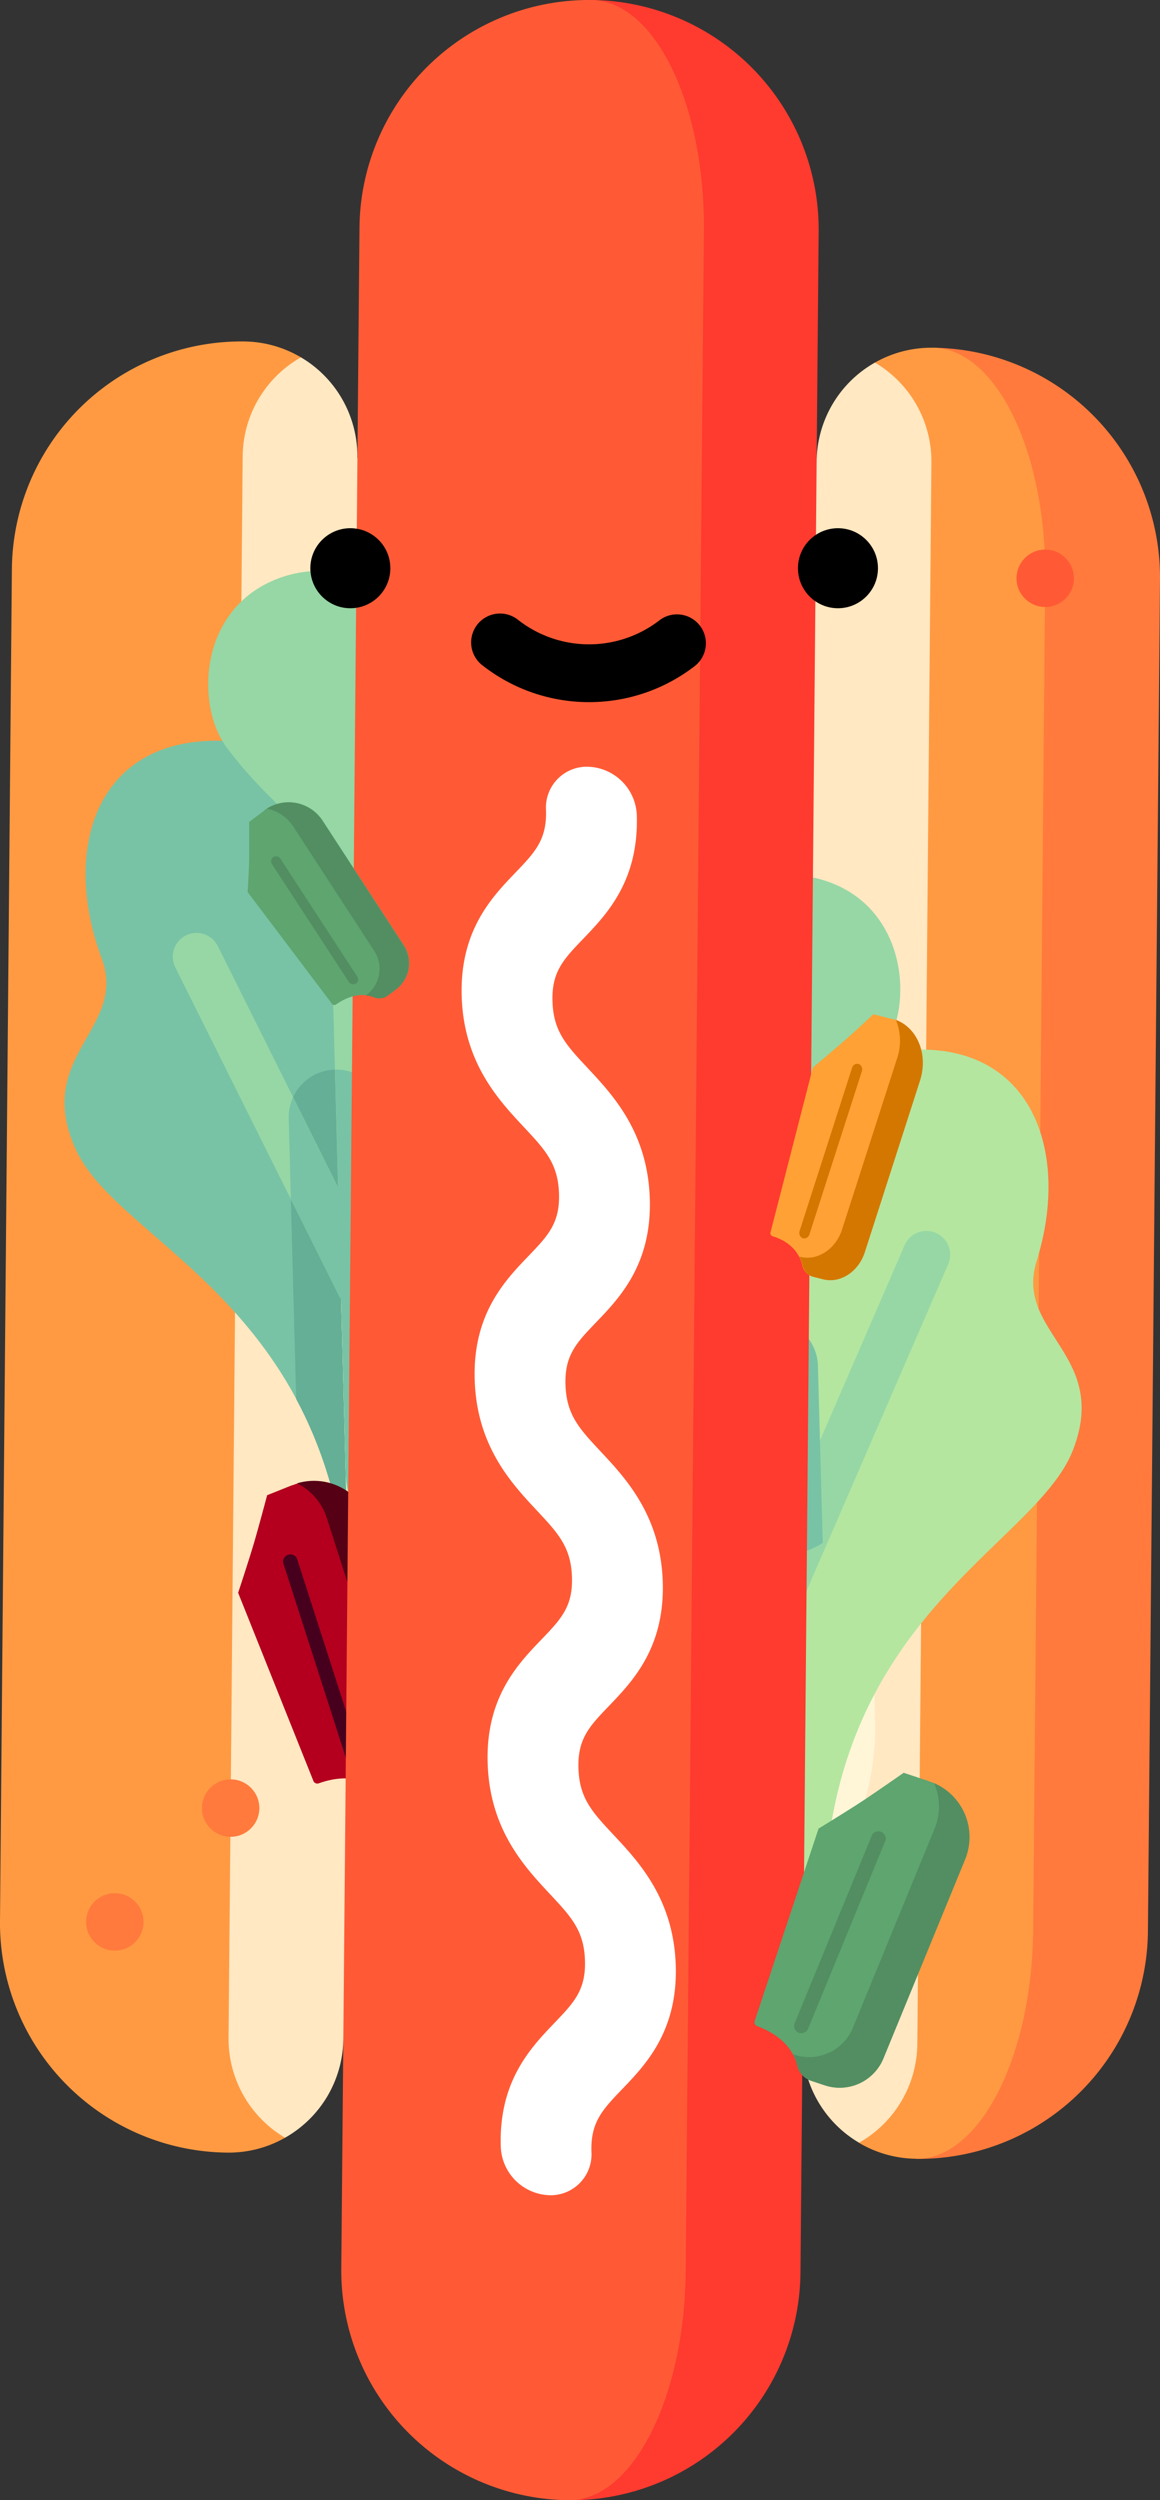 <svg id="Layer_1" data-name="Layer 1" xmlns="http://www.w3.org/2000/svg" viewBox="0 0 312.29 672.85"><rect x="0" y="0" width="312.29" height="672.85" fill="#333333" stroke="none"/><defs><style>.cls-1{fill:#ff7a3c;}.cls-2{fill:#ff9a42;}.cls-3{fill:#ffe8c2;}.cls-4{fill:#ff5a35;}.cls-5{fill:#b4e6a0;}.cls-6{fill:#78c3a5;}.cls-7{fill:#64af96;}.cls-8{fill:#fff6d8;}.cls-9{fill:#ffedb1;}.cls-10{fill:#d2ebb9;}.cls-11{fill:#96d7a5;}.cls-12{fill:#b4001e;}.cls-13{fill:#46001e;}.cls-14{fill:#550015;}.cls-15{fill:#ff3a2f;}.cls-16{fill:#fff;}.cls-17{fill:#5ea570;}.cls-18{fill:#528e61;}.cls-19{fill:#ffa135;}.cls-20{fill:#d47700;}</style></defs><title>italian hotdog</title><path class="cls-1" d="M344.83,4l-4.35,487.42a61.81,61.81,0,0,0,62.36-61.26l3.25-363.8A61.82,61.82,0,0,0,344.83,4Z" transform="translate(-93.8 89.58)"/><path class="cls-2" d="M371.94,429.85l3.24-363.8C375.49,31.91,361.9,4.11,344.83,4a30.77,30.77,0,0,0-15.49,4L325.07,487.1a30.74,30.74,0,0,0,15.41,4.28c17.07.15,31.15-27.39,31.46-61.53Z" transform="translate(-93.8 89.58)"/><path class="cls-3" d="M340.76,460.48l3.79-425.61A30.86,30.86,0,0,0,329.34,8a30.88,30.88,0,0,0-15.69,26.62L270.55,247l39.3,213.17a30.89,30.89,0,0,0,15.22,26.9,30.9,30.9,0,0,0,15.69-26.62Z" transform="translate(-93.8 89.58)"/><path class="cls-2" d="M159.4,2.31A61.81,61.81,0,0,0,97,63.57L93.8,427.37a61.81,61.81,0,0,0,61.26,62.36,30.73,30.73,0,0,0,15.48-4L174.82,6.59A30.75,30.75,0,0,0,159.4,2.31Z" transform="translate(-93.8 89.58)"/><path class="cls-3" d="M155.33,458.82l3.8-425.61A30.88,30.88,0,0,1,174.82,6.59,30.86,30.86,0,0,1,190,33.49l59.91,213.35L186.23,459.1a30.86,30.86,0,0,1-15.69,26.62,30.91,30.91,0,0,1-15.21-26.9Z" transform="translate(-93.8 89.58)"/><circle class="cls-1" cx="30.91" cy="517.22" r="7.73"/><circle class="cls-1" cx="62.09" cy="486.59" r="7.73"/><circle class="cls-4" cx="281.39" cy="155.63" r="7.73"/><path class="cls-5" d="M304.56,73.3c-68.18-58.84-102.09,9.35-102.09,9.35l1.87,159.85L313,239.6Z" transform="translate(-93.8 89.58)"/><path class="cls-6" d="M187.89,345.28c-2.23-83.49-61.89-99.51-73.71-125.55-11.47-25.28,14.08-32.41,7-51.36-11.2-30.08-1.17-61.2,35.28-58.44l31.5-.84,6.3,236Z" transform="translate(-93.8 89.58)"/><path class="cls-7" d="M173.54,286.93c8,14.89,13.69,33.65,14.35,58.35l6.4-.17-3.93-147-6.39.17a12.79,12.79,0,0,0-12.44,13.13Z" transform="translate(-93.8 89.58)"/><path class="cls-8" d="M260.93,445.67a70.32,70.32,0,0,1-72.18-68.43L185,236.62l140.62-3.75,3.76,140.62A70.33,70.33,0,0,1,260.93,445.67Z" transform="translate(-93.8 89.58)"/><path class="cls-9" d="M273,419.76a44.75,44.75,0,0,1-45.93-43.54l-3.07-115,89.48-2.39,3.07,115.05A44.74,44.74,0,0,1,273,419.76Z" transform="translate(-93.8 89.58)"/><path class="cls-9" d="M201.53,376.9l-3.75-140.62-12.79.34,3.76,140.62a70.32,70.32,0,0,0,72.18,68.43c2.16-.05,4.29-.24,6.39-.49A70.31,70.31,0,0,1,201.53,376.9Z" transform="translate(-93.8 89.58)"/><path class="cls-10" d="M260.25,420.11a44.75,44.75,0,0,1-45.93-43.55L209.2,184.81l6.39-.17a83.12,83.12,0,0,1,85.31,80.87l2.9,108.66A44.76,44.76,0,0,1,260.25,420.11Z" transform="translate(-93.8 89.58)"/><path class="cls-5" d="M241.33,190.35l-32.13-5.54,4.94,185.36A25.59,25.59,0,0,0,239,343.92l-.11-4C237.34,280.8,265.14,243.81,241.33,190.35Z" transform="translate(-93.8 89.58)"/><path class="cls-11" d="M222.65,134.61c8.89-32.45-14.83-69.9-42.26-70.52a31,31,0,0,0-12.73,2.43c-20.56,8.55-21.08,34.14-12.79,45.12,19.57,25.91,27.18,14.86,28.72,72.39l3.28,122.9a25.59,25.59,0,0,0,26.25,24.89l-1.67-62.59c-.94-35.15,30.9-40.53,29.93-76.75C240.53,160.52,215.36,161.19,222.65,134.61Z" transform="translate(-93.8 89.58)"/><path class="cls-5" d="M282.13,221.24S281.06,263.06,270,306.3c-13,51-10.47,87.11-9.76,113.81a44.76,44.76,0,0,0,43.55-45.94l-4.1-153.4-19.17.51" transform="translate(-93.8 89.58)"/><path class="cls-11" d="M190.88,262.57A6.38,6.38,0,0,1,185,259l-43.93-88.09a6.4,6.4,0,1,1,11.45-5.71l43.92,88.1a6.39,6.39,0,0,1-5.55,9.24Z" transform="translate(-93.8 89.58)"/><path class="cls-6" d="M191.57,243.6l-18.88-37.88a12.71,12.71,0,0,0-1.16,5.68l.58,21.8L185,259a6.38,6.38,0,0,0,5.89,3.54,6.49,6.49,0,0,0,1.19-.3Z" transform="translate(-93.8 89.58)"/><path class="cls-5" d="M315.72,430.05c-2.23-83.49,56.5-102.68,66.91-129.31,10.1-25.86-15.79-31.61-9.76-50.91,9.58-30.64-2.1-61.18-38.35-56.48l-31.49.84,6.3,236Z" transform="translate(-93.8 89.58)"/><path class="cls-11" d="M304.21,344.78a6.38,6.38,0,0,0,5.7-3.85l39.16-90.31a6.39,6.39,0,0,0-11.73-5.08l-39.16,90.31a6.39,6.39,0,0,0,3.32,8.41A6.32,6.32,0,0,0,304.21,344.78Z" transform="translate(-93.8 89.58)"/><path class="cls-11" d="M274.74,249.11a6.43,6.43,0,0,1-6.25-4.39c-2.71-8.23-7.65-12.21-14.49-17.73-9.33-7.54-20.95-16.91-30.85-40.26a6.39,6.39,0,1,1,11.77-5c8.64,20.4,18.46,28.31,27.11,35.3,7.57,6.1,14.71,11.87,18.61,23.67a6.4,6.4,0,0,1-5.9,8.4Z" transform="translate(-93.8 89.58)"/><path class="cls-11" d="M265.53,218.71C254.92,186.77,276.61,148.12,304,146a30.91,30.91,0,0,1,12.84,1.75c21,7.44,22.87,33,15.17,44.37-18.16,26.91-26.35,16.29-24.81,73.82l3.28,122.9a25.57,25.57,0,0,1-24.88,26.25l-1.67-62.58c-.94-35.16-33-38.83-34-75.05C249.06,245.53,274.23,244.86,265.53,218.71Z" transform="translate(-93.8 89.58)"/><path class="cls-6" d="M184,198.27l2.9,108.66a25.68,25.68,0,0,0,13.38,21.81l-3.15-118A12.79,12.79,0,0,0,184,198.27Z" transform="translate(-93.8 89.58)"/><path class="cls-11" d="M300.9,265.51a12.79,12.79,0,0,0-12.44,13.13L291,374.51c.54,20.27-11.87,39.9-30.77,45.6h0a44.76,44.76,0,0,0,43.55-45.94Z" transform="translate(-93.8 89.58)"/><path class="cls-6" d="M300.93,266.84l1.67,62.59a25.29,25.29,0,0,0,12.7-3.77L314,278a12.78,12.78,0,0,0-13.12-12.44h0Z" transform="translate(-93.8 89.58)"/><path class="cls-12" d="M172.49,310.1l-6.77,2.71s-2.15,8.08-3.47,12.61c-1.37,4.69-4.34,13.65-4.34,13.65l20.26,50.63a1.14,1.14,0,0,0,1.44.65c8.14-2.9,13-.36,15,1.12a5.67,5.67,0,0,0,5.21.88l.35-.13,3.61-1.44a12.75,12.75,0,0,0,7.37-15.68L193.43,320a15.83,15.83,0,0,0-20.94-9.85Z" transform="translate(-93.8 89.58)"/><path class="cls-13" d="M189.4,384.43l-.13,0a2,2,0,0,1-2.46-1.26L170,330.92a2,2,0,0,1,3.72-1.19L190.53,382a2,2,0,0,1-1.13,2.41Z" transform="translate(-93.8 89.58)"/><path class="cls-14" d="M173.78,309.62a15.73,15.73,0,0,1,8,9.34l17.74,55.15a12.74,12.74,0,0,1-7.37,15.67l-.34.14a11.38,11.38,0,0,1,2.77,1.53,5.66,5.66,0,0,0,5.21.87l.35-.13,3.61-1.44a12.73,12.73,0,0,0,7.36-15.67l-17.73-55.16a15.82,15.82,0,0,0-19.64-10.3Z" transform="translate(-93.8 89.58)"/><path class="cls-15" d="M253-89.58l-6,672.85A61.81,61.81,0,0,0,309.3,522l4.9-549.23A61.81,61.81,0,0,0,253-89.58Z" transform="translate(-93.8 89.58)"/><path class="cls-4" d="M252.94-89.58a61.82,61.82,0,0,0-62.36,61.26l-4.9,549.23a61.82,61.82,0,0,0,61.26,62.36c17.07.15,31.15-27.4,31.46-61.53l4.9-549.23c.3-34.14-13.29-61.94-30.36-62.09Z" transform="translate(-93.8 89.58)"/><path class="cls-16" d="M241.25,501.17a13.57,13.57,0,0,1-12.63-12.86C228,470.54,236.7,461.5,243,454.9c5.33-5.55,8.55-8.91,8.28-16.94s-3.73-11.72-9.46-17.85c-6.8-7.28-16.12-17.25-16.73-35s8.08-26.81,14.42-33.41c5.33-5.55,8.55-8.9,8.27-16.93s-3.73-11.73-9.45-17.85c-6.81-7.28-16.13-17.25-16.73-35s8.07-26.81,14.41-33.41c5.33-5.55,8.55-8.9,8.28-16.93s-3.73-11.72-9.46-17.85c-6.81-7.28-16.13-17.25-16.73-35s8.08-26.82,14.41-33.41c5.33-5.56,8.55-8.91,8.28-16.94a11,11,0,0,1,11.81-11.59,13.56,13.56,0,0,1,12.63,12.86c.6,17.77-8.08,26.81-14.41,33.41-5.33,5.55-8.55,8.9-8.28,16.93s3.73,11.73,9.46,17.85c6.8,7.28,16.12,17.25,16.73,35s-8.08,26.81-14.41,33.41c-5.34,5.55-8.56,8.9-8.28,16.93s3.73,11.73,9.45,17.85c6.81,7.28,16.13,17.25,16.73,35s-8.07,26.82-14.41,33.42c-5.33,5.55-8.55,8.9-8.28,16.93s3.73,11.73,9.46,17.85c6.81,7.28,16.13,17.25,16.73,35s-8.07,26.81-14.41,33.41c-5.33,5.56-8.55,8.91-8.28,16.94a11,11,0,0,1-11.81,11.59Z" transform="translate(-93.8 89.58)"/><path d="M252.37,99.38a46.47,46.47,0,0,1-28.52-9.77,7.78,7.78,0,1,1,9.53-12.29,31,31,0,0,0,38,0,7.78,7.78,0,0,1,9.54,12.29A46.49,46.49,0,0,1,252.37,99.38Z" transform="translate(-93.8 89.58)"/><circle cx="225.59" cy="152.92" r="10.77"/><circle cx="94.32" cy="152.92" r="10.77"/><path class="cls-17" d="M344,389.81l-6.92-2.3s-6.85,4.79-10.78,7.4-12.13,7.62-12.13,7.62l-17.2,51.76a1.15,1.15,0,0,0,.69,1.42c8.09,3,10.2,8.14,10.75,10.55a5.68,5.68,0,0,0,3.41,4l.35.13,3.69,1.22a12.72,12.72,0,0,0,15.74-7.21l22-53.58a15.83,15.83,0,0,0-9.64-21Z" transform="translate(-93.8 89.58)"/><path class="cls-18" d="M308.93,457.5l-.13-.05a1.94,1.94,0,0,1-1.06-2.54l20.89-50.8a2,2,0,0,1,3.61,1.48l-20.89,50.8a2,2,0,0,1-2.42,1.11Z" transform="translate(-93.8 89.58)"/><path class="cls-18" d="M345.27,390.27a15.78,15.78,0,0,1,.12,12.33l-22,53.58a12.73,12.73,0,0,1-15.75,7.21l-.35-.11a11.34,11.34,0,0,1,1.14,3,5.68,5.68,0,0,0,3.41,4l.35.13,3.69,1.23a12.74,12.74,0,0,0,15.74-7.22l22-53.58a15.83,15.83,0,0,0-8.35-20.55Z" transform="translate(-93.8 89.58)"/><path class="cls-17" d="M164.89,128.61l-4,3s0,5.78,0,9-.42,9.89-.42,9.89l22.71,30.08a.79.79,0,0,0,1.08.17c4.9-3.42,8.64-2.62,10.23-2a3.91,3.91,0,0,0,3.62-.37,1.37,1.37,0,0,0,.21-.15l2.15-1.61a8.8,8.8,0,0,0,2.06-11.79l-21.85-33.55a10.92,10.92,0,0,0-15.75-2.76Z" transform="translate(-93.8 89.58)"/><path class="cls-18" d="M189.67,175.09l-.07,0a1.35,1.35,0,0,1-1.87-.39L167,142.94a1.36,1.36,0,0,1,.4-1.87,1.34,1.34,0,0,1,1.86.4L190,173.28a1.35,1.35,0,0,1-.32,1.81Z" transform="translate(-93.8 89.58)"/><path class="cls-18" d="M165.66,128.05a10.91,10.91,0,0,1,7.06,4.76l21.85,33.55a8.8,8.8,0,0,1-2.06,11.79l-.21.16a7.81,7.81,0,0,1,2.13.51,3.9,3.9,0,0,0,3.63-.36l.21-.15,2.15-1.62a8.81,8.81,0,0,0,2.06-11.79l-21.85-33.55a10.94,10.94,0,0,0-15-3.3Z" transform="translate(-93.8 89.58)"/><path class="cls-19" d="M334,184.67l-5.07-1.3s-4.87,4.55-7.67,7-8.63,7.35-8.63,7.35L301.25,242a.88.88,0,0,0,.53,1.11c5.93,1.81,7.57,5.85,8,7.8a4,4,0,0,0,2.56,3l.26.07,2.7.69c4.61,1.19,9.56-2,11.27-7.32l14.85-46.2c2.35-7.31-1.06-14.92-7.44-16.56Z" transform="translate(-93.8 89.58)"/><path class="cls-20" d="M310,243.66l-.09,0a1.57,1.57,0,0,1-.83-2l14.09-43.8a1.48,1.48,0,0,1,1.82-1.1,1.58,1.58,0,0,1,.83,2l-14.09,43.8a1.5,1.5,0,0,1-1.73,1.13Z" transform="translate(-93.8 89.58)"/><path class="cls-20" d="M335,184.94a14.68,14.68,0,0,1,.35,10.18l-14.86,46.2c-1.7,5.29-6.65,8.51-11.27,7.33l-.25-.07a10,10,0,0,1,.89,2.35,4,4,0,0,0,2.55,3l.26.08,2.7.69c4.62,1.19,9.57-2,11.27-7.33l14.86-46.19c2.23-7-.74-14.15-6.5-16.27Z" transform="translate(-93.8 89.58)"/></svg>